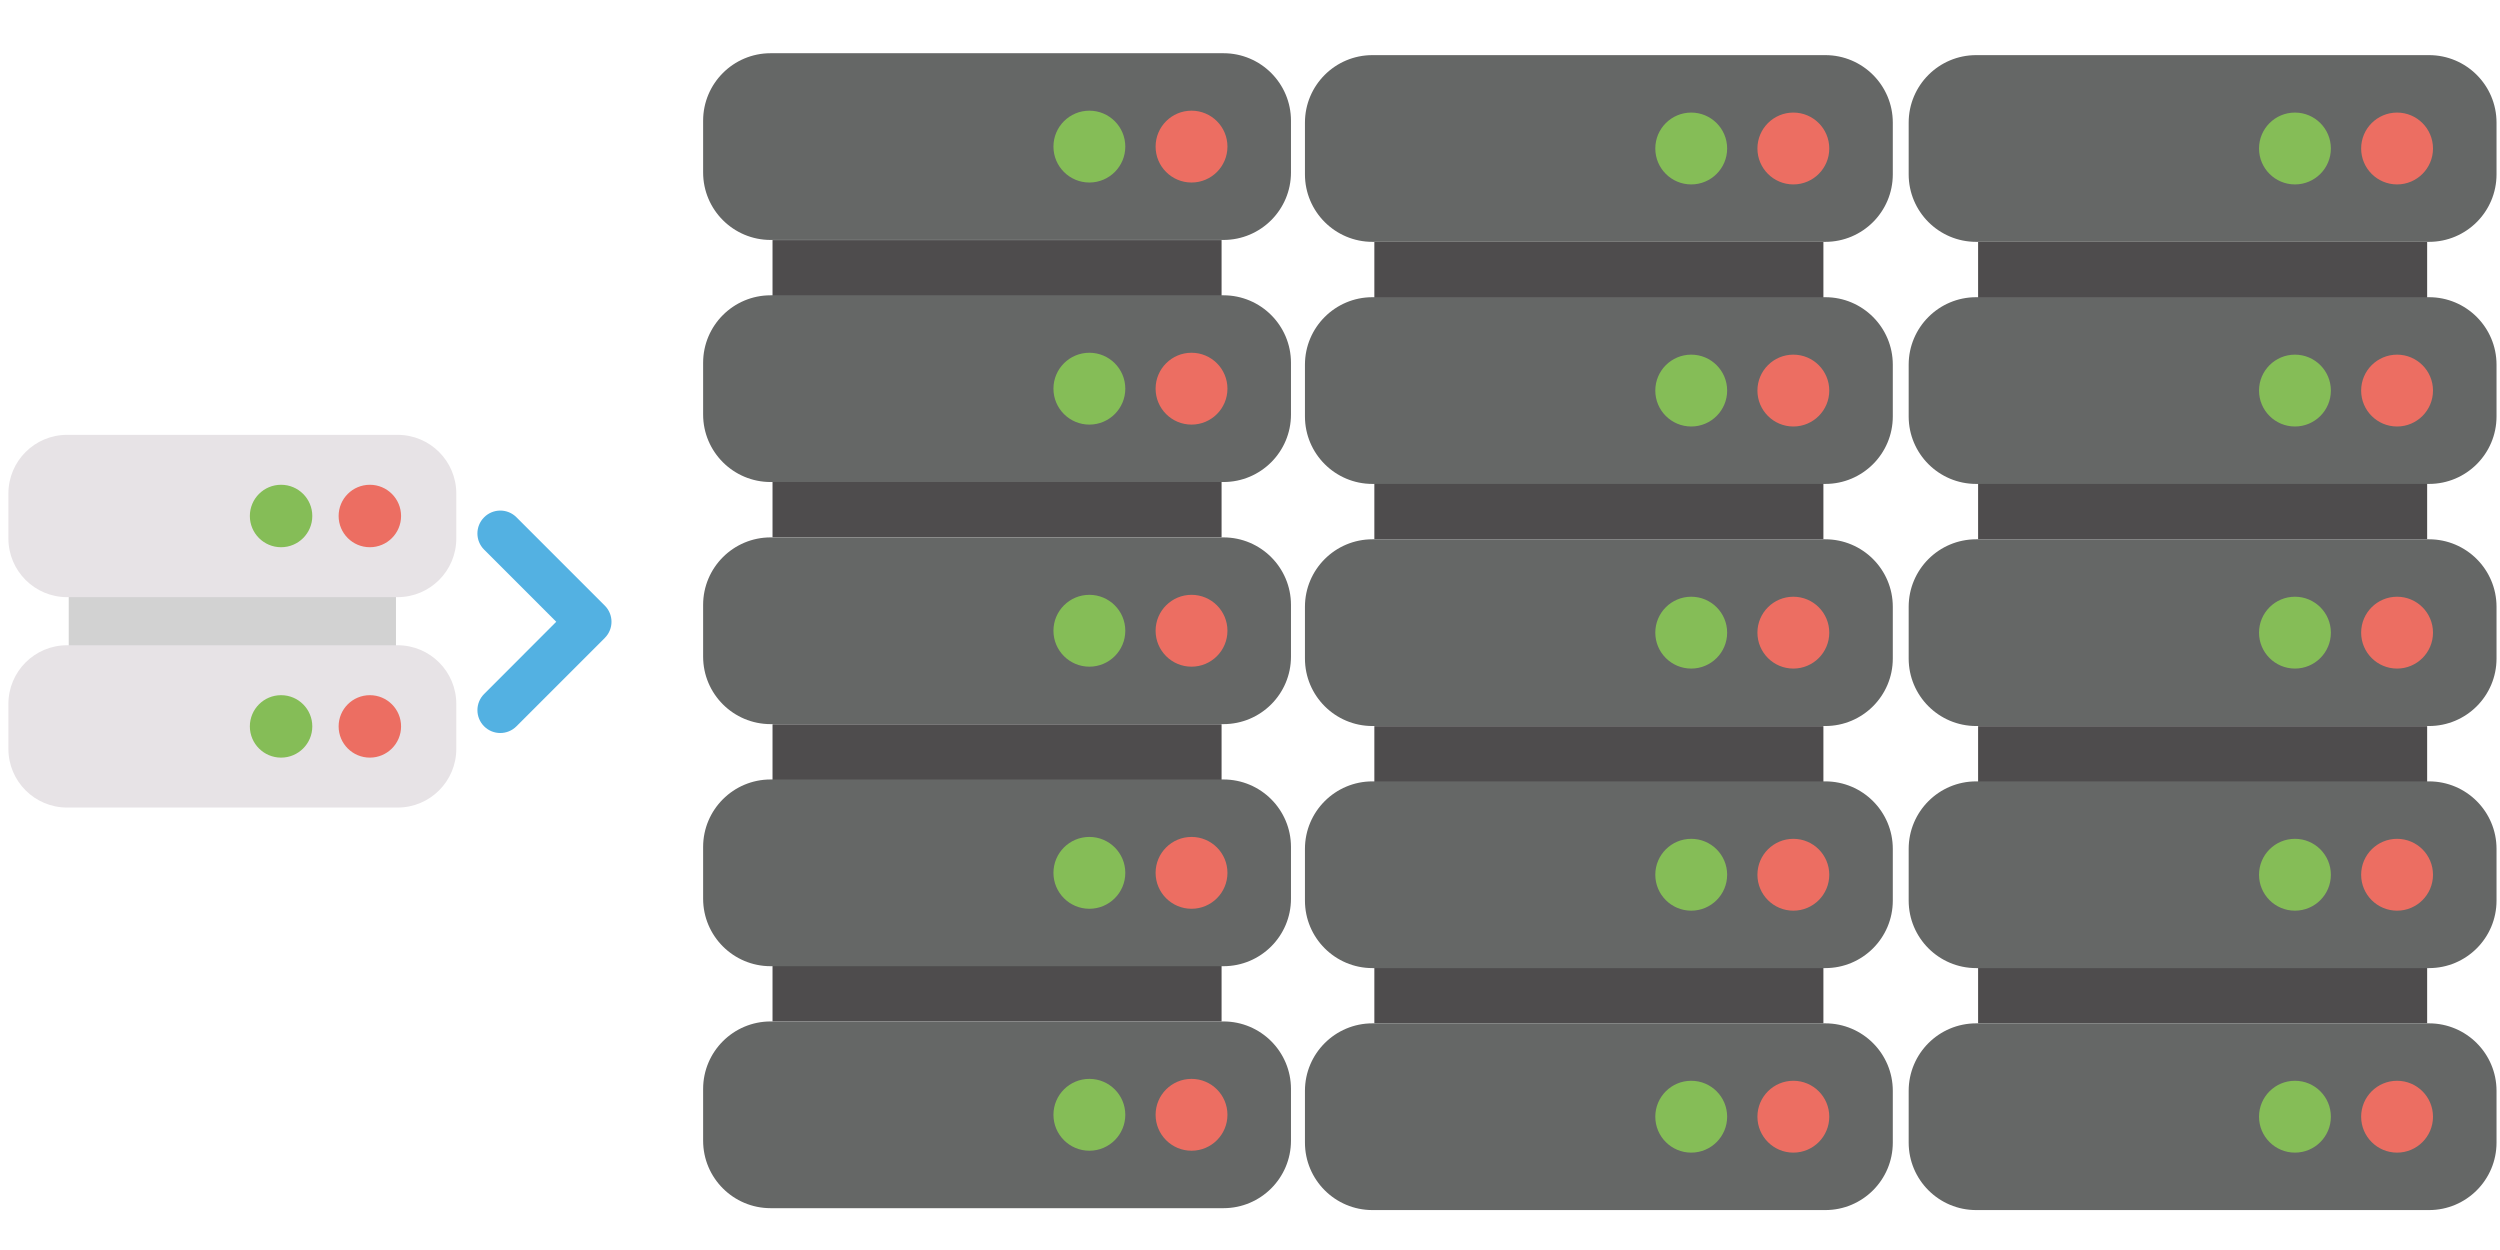<svg width="100" height="50" xmlns="http://www.w3.org/2000/svg">

 <g>
  <title>background</title>
  <rect fill="none" id="canvas_background" height="52" width="102" y="-1" x="-1"/>
 </g>
 <g>
  <title>Layer 1</title>
  <rect id="svg_3" y="20.64" x="2.749" width="13.09" height="8.416" fill="#D2D2D2"/>
  <path id="svg_5" fill="#E7E3E6" d="m2.683,23.886l13.222,0c1.296,0 2.347,-1.051 2.347,-2.347l0,-1.798c0,-1.296 -1.051,-2.347 -2.347,-2.347l-13.222,0c-1.296,0 -2.347,1.051 -2.347,2.347l0,1.798c0,1.296 1.051,2.347 2.347,2.347z"/>
  <path id="svg_6" fill="#E7E3E6" d="m2.683,32.302l13.222,0c1.296,0 2.347,-1.051 2.347,-2.347l0,-1.798c0,-1.296 -1.051,-2.347 -2.347,-2.347l-13.222,0c-1.296,0 -2.347,1.051 -2.347,2.347l0,1.798c0,1.296 1.051,2.347 2.347,2.347z"/>
  <circle id="svg_8" r="1.249" fill="#EC6E62" cy="29.056" cx="14.794"/>
  <circle id="svg_9" r="1.249" fill="#85BD57" cy="29.056" cx="11.243"/>
  <circle id="svg_11" r="1.249" fill="#EC6E62" cy="20.64" cx="14.794"/>
  <circle id="svg_12" r="1.249" fill="#85BD57" cy="20.64" cx="11.243"/>
  <rect id="svg_14" y="28.97" x="30.901" width="17.962" height="11.888" fill="#4E4C4D"/>
  <path id="svg_15" fill="#656766" d="m30.825,28.965l18.114,0c1.491,0 2.7,-1.209 2.7,-2.7l0,-2.069c0,-1.491 -1.209,-2.7 -2.7,-2.7l-18.114,0c-1.491,0 -2.7,1.209 -2.7,2.7l0,2.069c0,1.491 1.209,2.7 2.7,2.7z"/>
  <path id="svg_16" fill="#656766" d="m30.825,38.648l18.114,0c1.491,0 2.7,-1.209 2.7,-2.7l0,-2.069c0,-1.491 -1.209,-2.7 -2.7,-2.7l-18.114,0c-1.491,0 -2.7,1.209 -2.7,2.7l0,2.069c0,1.491 1.209,2.7 2.7,2.7z"/>
  <path id="svg_17" fill="#656766" d="m30.825,48.327l18.114,0c1.491,0 2.7,-1.209 2.7,-2.7l0,-2.069c0,-1.491 -1.209,-2.7 -2.7,-2.7l-18.114,0c-1.491,0 -2.7,1.209 -2.7,2.7l0,2.069c0,1.491 1.209,2.7 2.7,2.7z"/>
  <circle id="svg_19" r="1.437" fill="#EC6E62" cy="44.592" cx="47.661"/>
  <circle id="svg_20" r="1.437" fill="#85BD57" cy="44.592" cx="43.575"/>
  <circle id="svg_22" r="1.437" fill="#EC6E62" cy="34.914" cx="47.661"/>
  <circle id="svg_23" r="1.437" fill="#85BD57" cy="34.914" cx="43.575"/>
  <circle id="svg_25" r="1.437" fill="#EC6E62" cy="25.23" cx="47.661"/>
  <circle id="svg_26" r="1.437" fill="#85BD57" cy="25.23" cx="43.575"/>
  <rect id="svg_27" y="9.603" x="30.901" width="17.962" height="11.888" fill="#4E4C4D"/>
  <path id="svg_28" fill="#656766" d="m30.825,9.598l18.114,0c1.491,0 2.7,-1.209 2.7,-2.7l0,-2.069c0,-1.491 -1.209,-2.7 -2.7,-2.7l-18.114,0c-1.491,0 -2.7,1.209 -2.7,2.7l0,2.069c0,1.491 1.209,2.7 2.7,2.7z"/>
  <path id="svg_29" fill="#656766" d="m30.825,19.281l18.114,0c1.491,0 2.7,-1.209 2.7,-2.7l0,-2.069c0,-1.491 -1.209,-2.7 -2.7,-2.7l-18.114,0c-1.491,0 -2.7,1.209 -2.7,2.7l0,2.069c0,1.491 1.209,2.7 2.7,2.7z"/>
  <g id="svg_30">
   <circle id="svg_31" r="1.437" fill="#EC6E62" cy="15.547" cx="47.661"/>
   <circle id="svg_32" r="1.437" fill="#85BD57" cy="15.547" cx="43.575"/>
  </g>
  <g id="svg_33">
   <circle id="svg_34" r="1.437" fill="#EC6E62" cy="5.864" cx="47.661"/>
   <circle id="svg_35" r="1.437" fill="#85BD57" cy="5.864" cx="43.575"/>
  </g>
  <path id="svg_36" fill="#53B1E2" d="m24.193,25.517l-3.536,3.536c-0.357,0.357 -0.935,0.357 -1.292,-0l0,0c-0.357,-0.357 -0.357,-0.935 -0.001,-1.292l2.886,-2.89l-2.886,-2.886c-0.356,-0.356 -0.357,-0.934 -0.001,-1.291l0.002,-0.002c0.357,-0.358 0.936,-0.359 1.293,-0.001l3.534,3.534c0.357,0.357 0.357,0.935 0,1.292z"/>
  <rect id="svg_37" y="29.046" x="54.974" width="17.962" height="11.888" fill="#4E4C4D"/>
  <path id="svg_38" fill="#656766" d="m54.898,29.041l18.114,0c1.491,0 2.7,-1.209 2.7,-2.7l0,-2.069c0,-1.491 -1.209,-2.7 -2.7,-2.7l-18.114,0c-1.491,0 -2.7,1.209 -2.7,2.7l0,2.069c0,1.491 1.209,2.7 2.7,2.7z"/>
  <path id="svg_39" fill="#656766" d="m54.898,38.724l18.114,0c1.491,0 2.7,-1.209 2.7,-2.7l0,-2.069c0,-1.491 -1.209,-2.7 -2.7,-2.7l-18.114,0c-1.491,0 -2.7,1.209 -2.7,2.7l0,2.069c0,1.491 1.209,2.7 2.7,2.7z"/>
  <path id="svg_40" fill="#656766" d="m54.898,48.403l18.114,0c1.491,0 2.7,-1.209 2.7,-2.7l0,-2.069c0,-1.491 -1.209,-2.7 -2.7,-2.7l-18.114,0c-1.491,0 -2.7,1.209 -2.7,2.7l0,2.069c0,1.491 1.209,2.7 2.7,2.7z"/>
  <circle id="svg_41" r="1.437" fill="#EC6E62" cy="44.668" cx="71.734"/>
  <circle id="svg_42" r="1.437" fill="#85BD57" cy="44.668" cx="67.649"/>
  <circle id="svg_43" r="1.437" fill="#EC6E62" cy="34.99" cx="71.734"/>
  <circle id="svg_44" r="1.437" fill="#85BD57" cy="34.99" cx="67.649"/>
  <circle id="svg_45" r="1.437" fill="#EC6E62" cy="25.306" cx="71.734"/>
  <circle id="svg_46" r="1.437" fill="#85BD57" cy="25.306" cx="67.649"/>
  <rect id="svg_47" y="9.679" x="54.974" width="17.962" height="11.888" fill="#4E4C4D"/>
  <path id="svg_48" fill="#656766" d="m54.898,9.674l18.114,0c1.491,0 2.7,-1.209 2.7,-2.7l0,-2.069c0,-1.491 -1.209,-2.7 -2.7,-2.7l-18.114,0c-1.491,0 -2.7,1.209 -2.7,2.7l0,2.069c0,1.491 1.209,2.7 2.7,2.7z"/>
  <path id="svg_49" fill="#656766" d="m54.898,19.357l18.114,0c1.491,0 2.7,-1.209 2.7,-2.7l0,-2.069c0,-1.491 -1.209,-2.7 -2.7,-2.7l-18.114,0c-1.491,0 -2.7,1.209 -2.7,2.7l0,2.069c0,1.491 1.209,2.7 2.7,2.7z"/>
  <g id="svg_52">
   <circle id="svg_50" r="1.437" fill="#EC6E62" cy="15.623" cx="71.734"/>
   <circle id="svg_51" r="1.437" fill="#85BD57" cy="15.623" cx="67.649"/>
  </g>
  <g id="svg_55">
   <circle id="svg_53" r="1.437" fill="#EC6E62" cy="5.94" cx="71.734"/>
   <circle id="svg_54" r="1.437" fill="#85BD57" cy="5.94" cx="67.649"/>
  </g>
  <rect id="svg_56" y="29.046" x="79.124" width="17.962" height="11.888" fill="#4E4C4D"/>
  <path id="svg_57" fill="#656766" d="m79.047,29.041l18.114,0c1.491,0 2.7,-1.209 2.7,-2.7l0,-2.069c0,-1.491 -1.209,-2.7 -2.7,-2.7l-18.114,0c-1.491,0 -2.7,1.209 -2.7,2.7l0,2.069c0,1.491 1.209,2.7 2.7,2.7z"/>
  <path id="svg_58" fill="#656766" d="m79.047,38.724l18.114,0c1.491,0 2.7,-1.209 2.7,-2.7l0,-2.069c0,-1.491 -1.209,-2.7 -2.7,-2.7l-18.114,0c-1.491,0 -2.7,1.209 -2.7,2.7l0,2.069c0,1.491 1.209,2.7 2.7,2.7z"/>
  <path id="svg_59" fill="#656766" d="m79.047,48.403l18.114,0c1.491,0 2.7,-1.209 2.7,-2.7l0,-2.069c0,-1.491 -1.209,-2.7 -2.7,-2.7l-18.114,0c-1.491,0 -2.7,1.209 -2.7,2.7l0,2.069c0,1.491 1.209,2.7 2.7,2.7z"/>
  <circle id="svg_60" r="1.437" fill="#EC6E62" cy="44.668" cx="95.883"/>
  <circle id="svg_61" r="1.437" fill="#85BD57" cy="44.668" cx="91.798"/>
  <circle id="svg_62" r="1.437" fill="#EC6E62" cy="34.99" cx="95.883"/>
  <circle id="svg_63" r="1.437" fill="#85BD57" cy="34.99" cx="91.798"/>
  <circle id="svg_64" r="1.437" fill="#EC6E62" cy="25.306" cx="95.883"/>
  <circle id="svg_65" r="1.437" fill="#85BD57" cy="25.306" cx="91.798"/>
  <rect id="svg_66" y="9.679" x="79.124" width="17.962" height="11.888" fill="#4E4C4D"/>
  <path id="svg_67" fill="#656766" d="m79.047,9.674l18.114,0c1.491,0 2.7,-1.209 2.7,-2.7l0,-2.069c0,-1.491 -1.209,-2.7 -2.7,-2.7l-18.114,0c-1.491,0 -2.7,1.209 -2.7,2.7l0,2.069c0,1.491 1.209,2.7 2.7,2.7z"/>
  <path id="svg_68" fill="#656766" d="m79.047,19.357l18.114,0c1.491,0 2.7,-1.209 2.7,-2.7l0,-2.069c0,-1.491 -1.209,-2.7 -2.7,-2.7l-18.114,0c-1.491,0 -2.7,1.209 -2.7,2.7l0,2.069c0,1.491 1.209,2.7 2.7,2.7z"/>
  <g id="svg_71">
   <circle id="svg_69" r="1.437" fill="#EC6E62" cy="15.623" cx="95.883"/>
   <circle id="svg_70" r="1.437" fill="#85BD57" cy="15.623" cx="91.798"/>
  </g>
  <g id="svg_74">
   <circle id="svg_72" r="1.437" fill="#EC6E62" cy="5.94" cx="95.883"/>
   <circle id="svg_73" r="1.437" fill="#85BD57" cy="5.94" cx="91.798"/>
  </g>
 </g>
</svg>